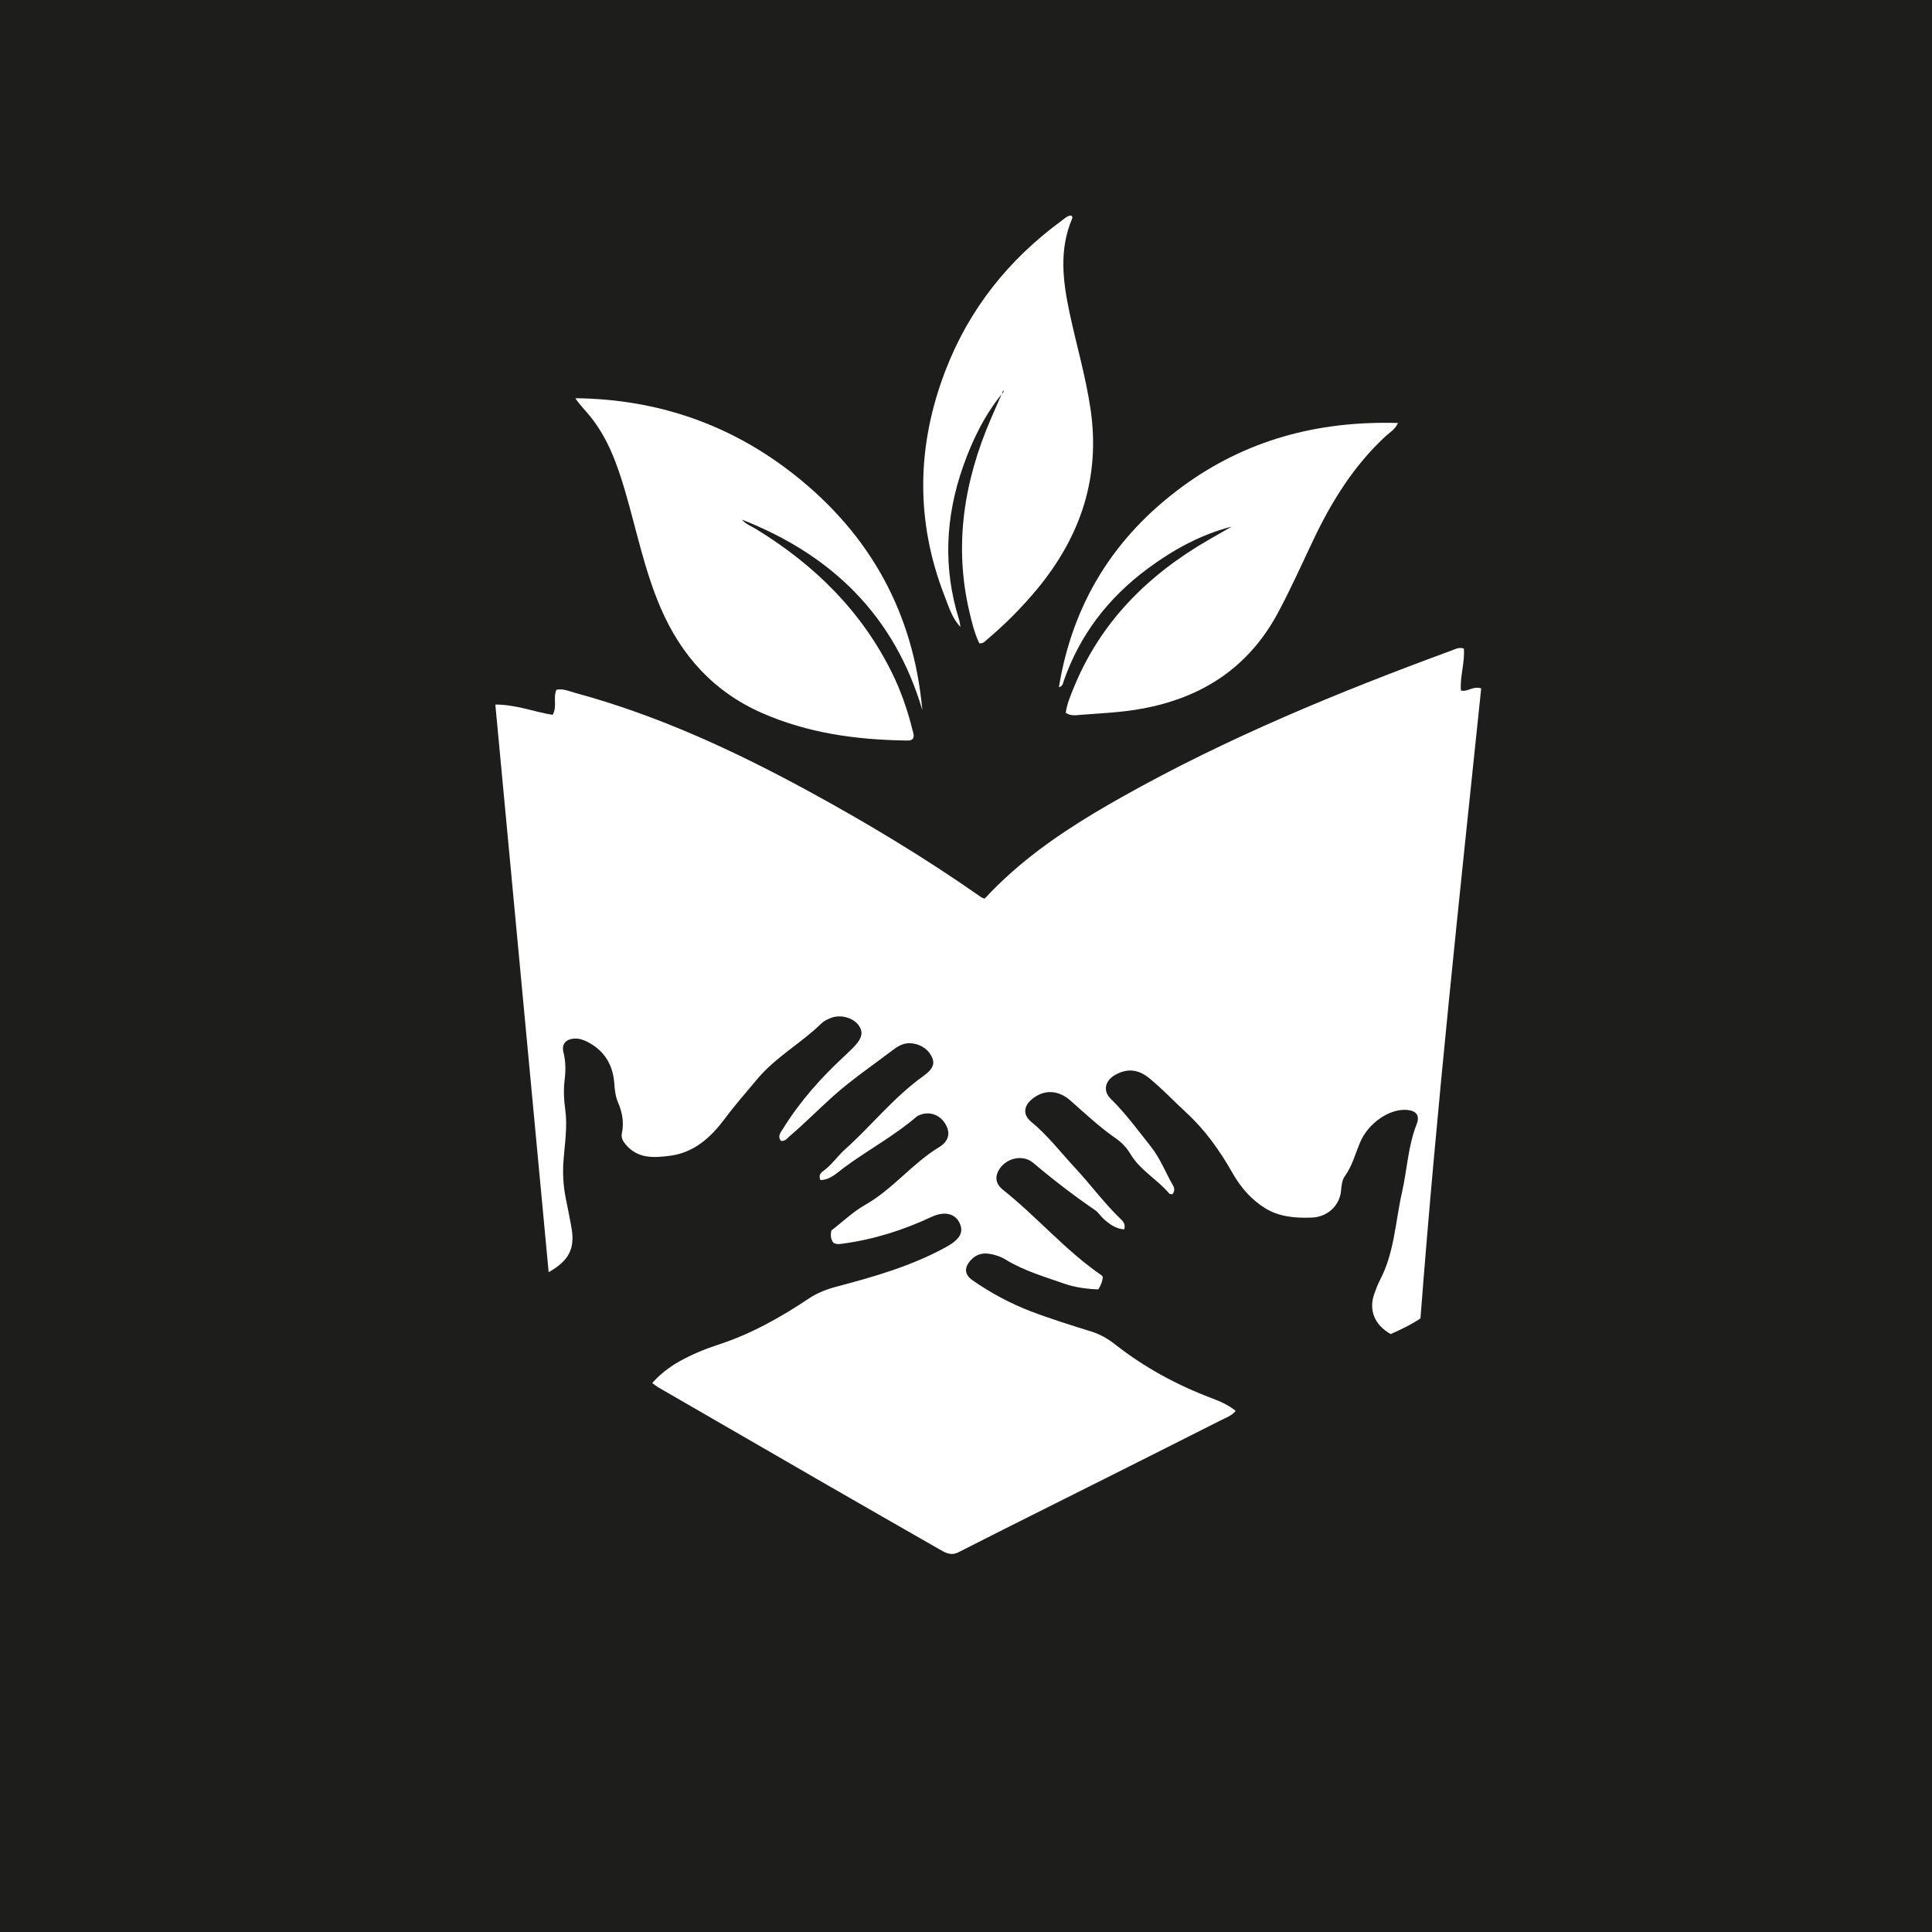 <?xml version="1.0" encoding="UTF-8"?>
<svg id="Camada_1" data-name="Camada 1" xmlns="http://www.w3.org/2000/svg" viewBox="0 0 595.28 595.28">
  <defs>
    <style>
      .cls-1 {
        fill: #1d1d1b;
      }

      .cls-1, .cls-2 {
        stroke-width: 0px;
      }

      .cls-2 {
        fill: #fff;
      }
    </style>
  </defs>
  <rect class="cls-1" y="0" width="595.28" height="595.28"/>
  <g>
    <path class="cls-2" d="M339.81,393.47q-.22,2.02-1.41,3.81c-3.46-.12-7.04-.57-10.41-1.74-6.16-2.15-12.47-3.98-18.11-7.42-1.58-.97-3.34-1.56-5.18-1.82-2.14-.31-4.01.28-5.51,1.89-2.11,2.27-2.15,4.48.48,6.3,5.6,3.89,11.62,7.13,17.99,9.57,6.1,2.33,12.36,4.25,18.59,6.21,2.7.85,5.08,2.19,7.25,3.9,9.05,7.12,19.04,12.55,29.8,16.61,2.55.96,5.1,2.04,7.43,3.93-1.24,1.54-2.93,2.07-4.43,2.83-11.74,5.94-23.5,11.85-35.27,17.76-15.22,7.64-30.48,15.22-45.66,22.95-2.5,1.27-4.23.08-6.13-1-11.27-6.45-22.54-12.9-33.79-19.38-17.55-10.12-35.09-20.26-52.62-30.4-.54-.31-1.03-.73-1.87-1.34,2.5-2.8,5.3-4.93,8.4-6.67,3.79-2.13,7.8-3.79,11.91-5.13,10.08-3.28,19.22-8.39,27.97-14.25,2.64-1.77,5.51-2.85,8.58-3.66,11.57-3.06,23.07-6.35,33.66-12.17,4.21-2.31,5.57-4.5,4.18-7.42-1.39-2.92-4.61-3.77-8.69-1.86-8.66,4.05-17.65,6.9-27.12,8.19-1,.14-2,.37-3.04-.23-.92-1.11-.93-2.44-.67-3.77,3.48-2.69,6.65-5.77,10.37-7.88,8.52-4.82,14.51-12.75,22.82-17.81,3.2-1.95,3.57-4.59,1.87-7.31-1.8-2.88-5.15-3.89-8.18-2.45-.17.08-.35.14-.49.26-6.92,5.96-14.99,10.28-22.31,15.67-2.28,1.68-4.34,3.9-7.45,3.96-.56-1.42.04-2.18.79-2.71,2.66-1.9,4.46-4.65,6.84-6.78,8.15-7.3,14.96-16,23.93-22.43,3.52-2.52,3.93-4.25,2.33-6.84-1.75-2.85-6.03-4.24-8.99-2.88-.83.38-1.64.86-2.37,1.42-6.3,4.79-12.9,9.26-18.77,14.53-4.43,3.98-8.63,8.25-13.19,12.12-.75.63-1.28,1.63-2.69,1.51-1.2-1.44-.12-2.61.63-3.81,5.28-8.5,11.88-15.88,19.22-22.63.68-.62,1.34-1.27,1.99-1.91,3.06-3,3.65-4.94,2.17-7.14-1.66-2.47-5.65-3.61-8.7-2.39-1.01.41-2.09.9-2.85,1.65-6.24,6.12-14.09,10.36-19.77,17.15-3.36,4.03-6.82,7.95-9.97,12.17-4.25,5.71-9.42,10.49-16.88,11.47-4.94.65-9.98,1.02-13.74-3.51-.89-1.08-1.43-2.08-1.13-3.48.69-3.27.11-6.41-1.19-9.43-.82-1.89-1.01-3.88-1.16-5.92-.42-5.63-2.99-9.97-8.09-12.65-1.32-.69-2.7-1.2-4.23-1.1-2.62.17-3.97,1.71-3.34,4.22.71,2.83.72,5.6.37,8.48-.37,3.01-.26,6.05.17,9.09.74,5.25-.12,10.49-.52,15.7-.31,4.01-.07,7.89.7,11.79.61,3.07,1.27,6.13,1.79,9.22,1.04,6.22-.82,9.93-7.07,13.48-5.48-58.32-10.93-116.35-16.43-174.91,6.41,0,11.92,2.26,17.65,3.17,1.51-2.53.04-5.3,1.19-7.73,2.12-.42,4,.49,5.9,1.01,25.05,6.79,48.43,17.57,71.15,29.9,18.54,10.07,36.59,20.93,53.87,33.06.22.15.5.21,1,.4,2.68-2.89,5.54-5.68,8.56-8.34,10.29-9.08,21.85-16.29,33.73-22.97,32.44-18.26,66.76-32.35,101.63-45.17,1.09-.4,2.17-1.08,3.73-.59.38,4.3-1.25,8.57-.89,12.94,2.09.51,3.69-1.48,6.24-.66-6.73,64.64-13.77,129.33-18.71,194.13-3.15,2.1-6.23,3.48-9.17,4.82-5.02-2.84-6.83-7.4-5.05-12.43.52-1.47,1.08-2.95,1.8-4.33,4.41-8.45,4.68-17.9,6.73-26.93,1.58-6.96,1.85-14.2,4.5-20.94,1.06-2.7-.04-4.2-3-4.44-5.24-.43-11.81,3.93-14.38,9.94-1.51,3.53-2.43,7.29-4.74,10.49-.89,1.24-1.02,2.94-1.17,4.51-.46,4.67-4.25,8.04-8.96,8.23-5.05.21-10.08-.21-14.37-2.85-4.24-2.61-7.57-6.41-10.07-10.82-3.88-6.85-8.43-13.27-14.2-18.59-3.85-3.55-7.43-7.38-11.49-10.69-3.44-2.8-6.84-3.07-10.51-1-3.08,1.73-3.87,4.89-1.36,7.35,4.63,4.54,8.41,9.74,12.41,14.78,2.9,3.66,4.51,8.01,6.81,11.98.47.81.54,1.74-.22,2.68-.34-.08-.81-.05-.99-.26-3.66-4.36-8.94-7.13-11.94-12.17-1.13-1.9-2.64-3.53-4.5-4.81-5.01-3.46-9.43-7.64-13.99-11.65-3.79-3.33-8.13-3.46-11.8-.47-2.64,2.15-2.9,4.86-.3,6.99,5.09,4.17,9.02,9.37,13.45,14.12,4.82,5.17,8.99,10.91,14.09,15.81.79.76,1.6,1.57,1.14,3.24-2.65-.18-4.62-1.65-6.47-3.35-.88-.81-1.52-1.91-2.48-2.56-6.61-4.52-12.95-9.39-19.07-14.57-3.34-2.83-8.66-1.43-10.73,2.41-1.22,2.27-.6,4.29,1.38,5.87,10.51,8.35,19.26,18.72,30.39,26.36.14.1.22.29.44.58Z"/>
    <path class="cls-2" d="M228.55,160.06c1.22,1.46,3,2.09,4.56,3.05,17.88,10.97,32.33,25.18,41.71,44.17,2.78,5.63,4.83,11.55,6.33,17.65.21.87.64,1.76.14,2.68-.66.67-1.53.56-2.34.55-15.22-.23-30.08-2.28-44.17-8.47-14.85-6.53-24.88-17.66-31.22-32.38-5.02-11.65-7.45-24.08-11.01-36.17-2.41-8.16-5.26-16.13-10.71-22.85-1.48-1.83-3.17-3.48-4.57-5.59,25.29.27,47.97,8.08,67.75,23.79,23.26,18.47,36.49,42.55,39.16,72.31-8.56-29.09-27.92-47.86-55.64-58.71-.08-.02-.16-.05-.24-.07.09.02.17.03.26.05Z"/>
    <path class="cls-2" d="M379.41,162.28c-9.51,2.46-17.94,7.11-25.76,12.9-12.16,9-21.03,20.49-25.98,34.88-.2.57-.17,1.31-1.41,1.72,4.23-25.96,17.04-46.36,37.83-61.7,19.64-14.49,41.91-20.47,66.66-19.75-1.03,2.16-2.51,2.87-3.63,3.9-9.8,9-16.7,20.02-22.36,31.92-3.6,7.57-7.01,15.22-10.97,22.61-9.49,17.71-24.68,26.96-44.16,29.97-5.56.86-11.17,1.09-16.76,1.53-1.41.11-2.94.42-4.5-.64.37-2.68,1.44-5.21,2.47-7.73,8.27-20.32,22.93-34.82,41.64-45.61,2.31-1.33,4.62-2.65,6.93-3.97.55-.19,1.09-.38,1.64-.57.07-.05.14-.1.2-.14-.06.05-.13.11-.19.16-.55.18-1.11.36-1.66.54Z"/>
    <path class="cls-2" d="M295.97,193.22c-2.59-2.66-3.6-6.18-4.89-9.48-9.06-23.19-8.67-46.42.22-69.55,7.3-19,19.51-34.27,35.9-46.26.86-.63,1.66-1.48,2.8-1.53.45.27.48.64.33.98-4.07,9.58-2.85,19.3-.77,29.04,2.09,9.81,4.93,19.45,6.42,29.41,3.17,21.15-3,39.46-16.42,55.67-4.71,5.69-9.91,10.9-15.55,15.66-.55.46-.98,1.13-2.25,1.07-1.47-2.96-2.28-6.34-3.07-9.7-4.83-20.54-1.66-40.22,6.55-59.33,1.12-2.62,2.28-5.22,3.41-7.84.28-.23.71-.38.49-1.17-.22.56-.34.87-.46,1.19-5.39,6.66-9.08,14.25-11.91,22.27-5.49,15.57-6.25,31.28-1.3,47.15.24.78.32,1.62.47,2.42l.02-.02Z"/>
    <path class="cls-2" d="M295.95,193.24l.02-.02-.02.02Z"/>
  </g>
</svg>
